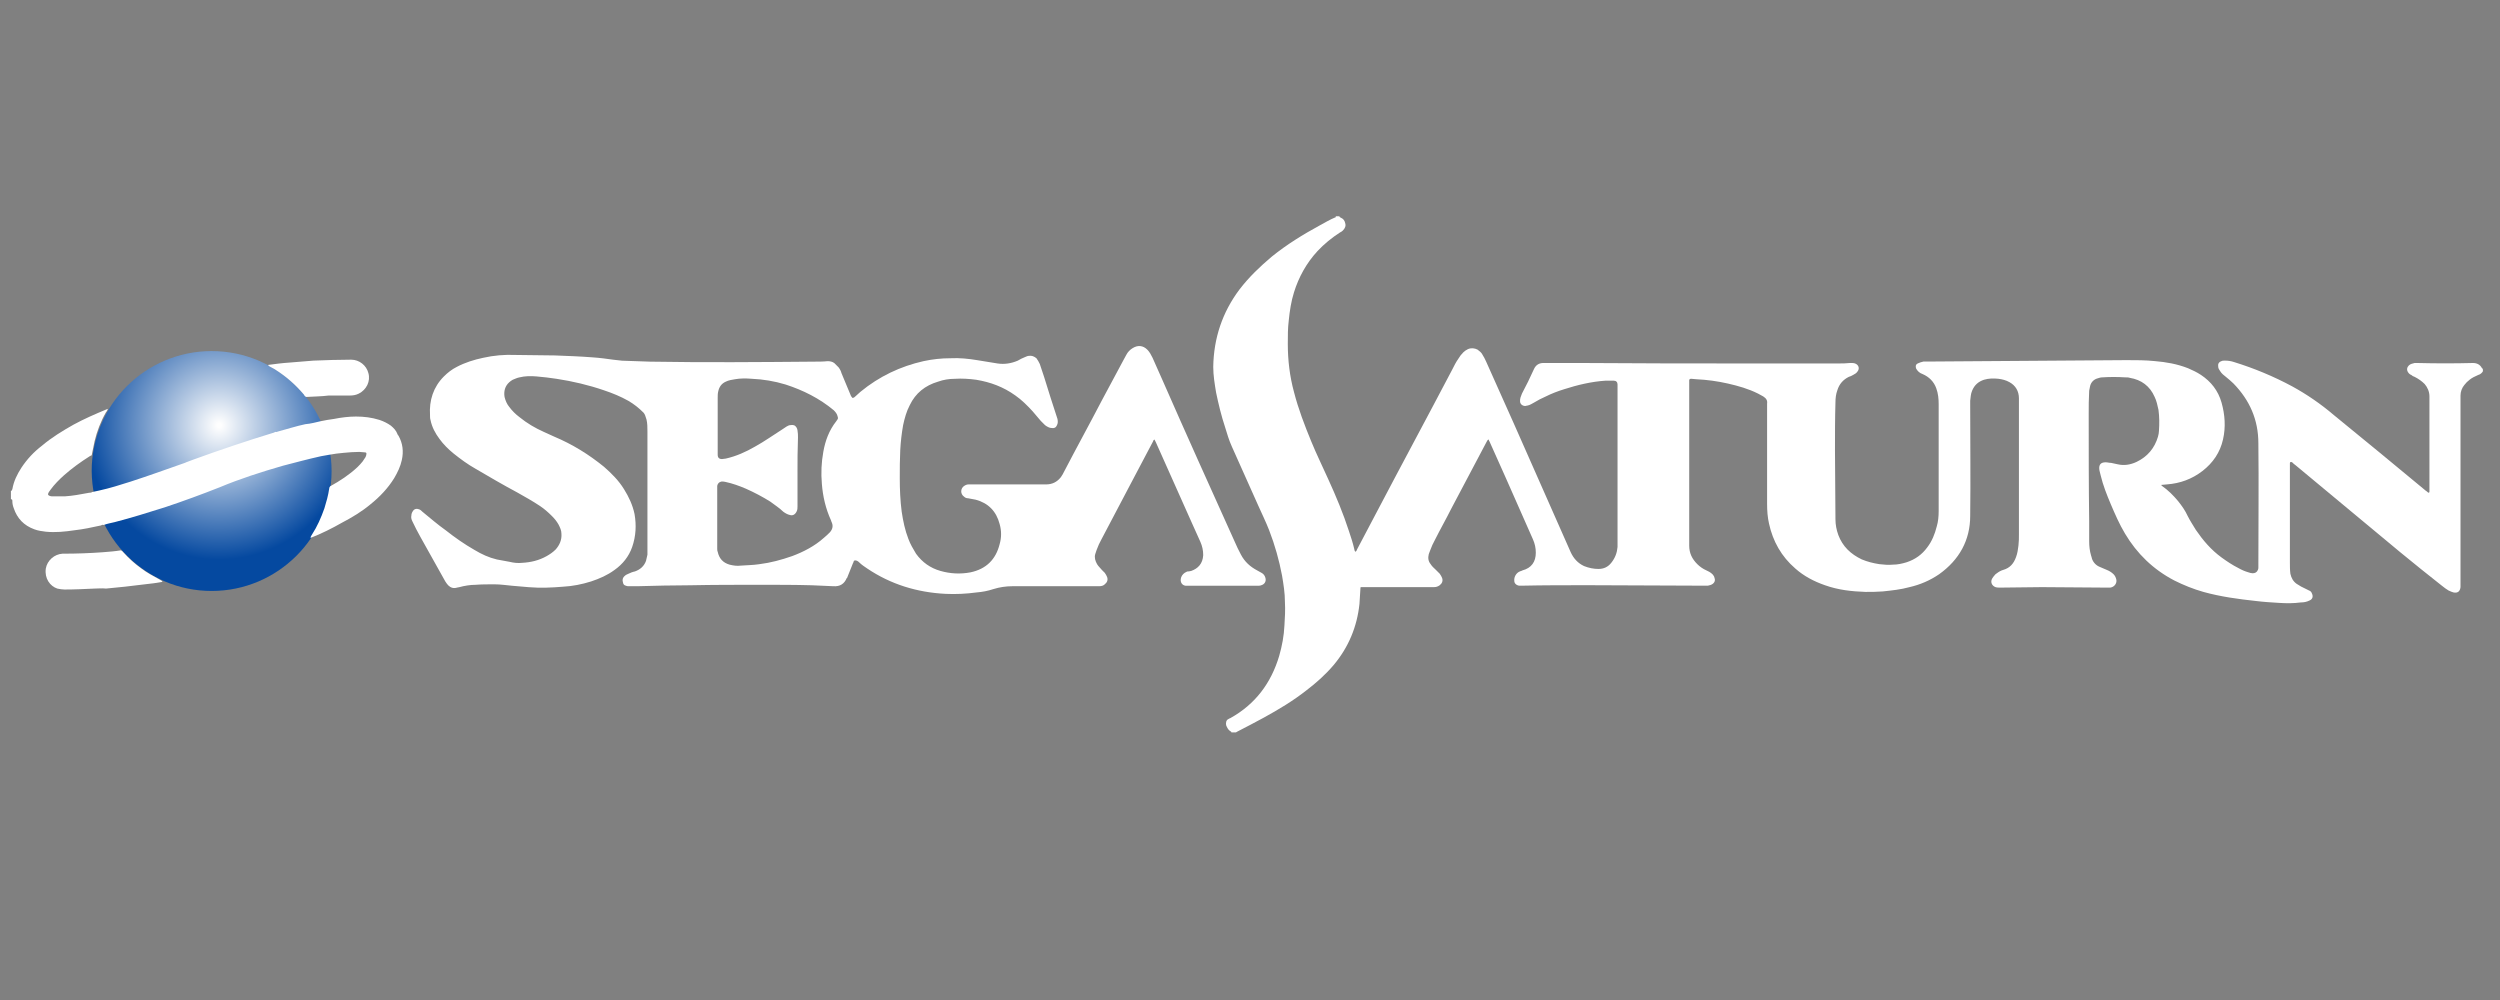 <?xml version="1.0" encoding="UTF-8" standalone="no"?>
<svg
   xmlns:dc="http://purl.org/dc/elements/1.1/"
   xmlns:cc="http://creativecommons.org/ns#"
   xmlns:rdf="http://www.w3.org/1999/02/22-rdf-syntax-ns#"
   xmlns:svg="http://www.w3.org/2000/svg"
   xmlns="http://www.w3.org/2000/svg"
   xmlns:sodipodi="http://sodipodi.sourceforge.net/DTD/sodipodi-0.dtd"
   xmlns:inkscape="http://www.inkscape.org/namespaces/inkscape"
   width="500"
   height="200"
   viewBox="0 0 500 200"
   version="1.1"
   id="svg95"
   sodipodi:docname="saturn.svg"
   inkscape:version="0.92.5 (2060ec1f9f, 2020-04-08)">
  <rect x="0" y="0" width="500" height="200" fill="#808080" stroke="none"/>
  <defs
     id="defs99">
    <clipPath
       clipPathUnits="userSpaceOnUse"
       id="clipPath909">
      <g
         style="fill:#aa8800;stroke:none"
         id="use911"
         inkscape:label="Clip">
        <g
           id="g1939"
           transform="matrix(2.079,0,0,2.079,186.003,-131.992)"
           style="fill:#aa8800;stroke:none">
          <path
             d="m -146.652,109.06 v 4.304 h -1.165 v -4.304 h -1.772 v -0.881 h 4.771 v 0.881 z"
             style="font-style:normal;font-variant:normal;font-weight:normal;font-stretch:normal;font-size:medium;line-height:1.25;font-family:Eurostile;-inkscape-font-specification:Eurostile;letter-spacing:0px;word-spacing:0px;fill:#aa8800;fill-opacity:1;stroke:none;stroke-width:0.357;stroke-miterlimit:4;stroke-dasharray:none;stroke-opacity:1"
             id="path1925"
             inkscape:connector-curvature="0" />
          <path
             d="m -141.674,108.133 q 1.673,0 2.154,0.471 0.481,0.467 0.481,2.097 0,1.782 -0.486,2.245 -0.481,0.463 -2.338,0.463 -1.673,0 -2.163,-0.456 -0.49,-0.46 -0.49,-2.017 0,-1.854 0.481,-2.329 0.481,-0.475 2.361,-0.475 z m -0.09,0.843 q -1.174,0 -1.371,0.255 -0.198,0.255 -0.198,1.763 0,1.117 0.229,1.345 0.234,0.228 1.367,0.228 1.084,0 1.3,-0.255 0.216,-0.258 0.216,-1.557 0,-1.303 -0.207,-1.538 -0.202,-0.239 -1.335,-0.239 z"
             style="font-style:normal;font-variant:normal;font-weight:normal;font-stretch:normal;font-size:medium;line-height:1.25;font-family:Eurostile;-inkscape-font-specification:Eurostile;letter-spacing:0px;word-spacing:0px;fill:#aa8800;fill-opacity:1;stroke:none;stroke-width:0.357;stroke-miterlimit:4;stroke-dasharray:none;stroke-opacity:1"
             id="path1927"
             inkscape:connector-curvature="0" />
          <path
             d="m -134.538,112.369 h -2.649 l -0.382,0.995 h -1.232 l 2.041,-5.185 h 1.749 l 2.073,5.185 h -1.21 z m -0.27,-0.726 -1.061,-2.701 -1.043,2.701 z"
             style="font-style:normal;font-variant:normal;font-weight:normal;font-stretch:normal;font-size:medium;line-height:1.25;font-family:Eurostile;-inkscape-font-specification:Eurostile;letter-spacing:0px;word-spacing:0px;fill:#aa8800;fill-opacity:1;stroke:none;stroke-width:0.357;stroke-miterlimit:4;stroke-dasharray:none;stroke-opacity:1"
             id="path1929"
             inkscape:connector-curvature="0" />
          <path
             d="m -132.407,113.364 v -5.185 h 2.473 0.306 q 1.246,0 1.677,0.368 0.436,0.365 0.436,1.413 0,1.041 -0.414,1.383 -0.414,0.342 -1.673,0.342 l -0.27,0.004 h -1.371 v 1.675 z m 1.165,-2.503 h 1.327 q 0.791,0 1.003,-0.152 0.216,-0.156 0.216,-0.729 0,-0.657 -0.18,-0.813 -0.175,-0.16 -0.922,-0.16 h -1.443 z"
             style="font-style:normal;font-variant:normal;font-weight:normal;font-stretch:normal;font-size:medium;line-height:1.25;font-family:Eurostile;-inkscape-font-specification:Eurostile;letter-spacing:0px;word-spacing:0px;fill:#aa8800;fill-opacity:1;stroke:none;stroke-width:0.357;stroke-miterlimit:4;stroke-dasharray:none;stroke-opacity:1"
             id="path1931"
             inkscape:connector-curvature="0" />
          <path
             d="m -125.612,108.179 v 4.304 h 2.878 v 0.881 h -4.042 v -5.185 z"
             style="font-style:normal;font-variant:normal;font-weight:normal;font-stretch:normal;font-size:medium;line-height:1.25;font-family:Eurostile;-inkscape-font-specification:Eurostile;letter-spacing:0px;word-spacing:0px;fill:#aa8800;fill-opacity:1;stroke:none;stroke-width:0.357;stroke-miterlimit:4;stroke-dasharray:none;stroke-opacity:1"
             id="path1933"
             inkscape:connector-curvature="0" />
          <path
             d="m -117.782,112.369 h -2.649 l -0.382,0.995 h -1.232 l 2.041,-5.185 h 1.749 l 2.073,5.185 h -1.21 z m -0.27,-0.726 -1.061,-2.701 -1.043,2.701 z"
             style="font-style:normal;font-variant:normal;font-weight:normal;font-stretch:normal;font-size:medium;line-height:1.25;font-family:Eurostile;-inkscape-font-specification:Eurostile;letter-spacing:0px;word-spacing:0px;fill:#aa8800;fill-opacity:1;stroke:none;stroke-width:0.357;stroke-miterlimit:4;stroke-dasharray:none;stroke-opacity:1"
             id="path1935"
             inkscape:connector-curvature="0" />
          <path
             d="m -109.663,108.179 v 5.185 h -1.974 l -1.754,-2.845 q -0.13,-0.213 -0.409,-0.745 l -0.198,-0.372 -0.193,-0.372 h -0.045 l 0.018,0.342 0.013,0.338 0.009,0.68 v 2.974 h -1.165 v -5.185 h 1.974 l 1.596,2.629 q 0.211,0.349 0.49,0.847 l 0.234,0.422 0.234,0.425 h 0.041 l -0.013,-0.334 -0.013,-0.334 -0.009,-0.669 v -2.986 z"
             style="font-style:normal;font-variant:normal;font-weight:normal;font-stretch:normal;font-size:medium;line-height:1.25;font-family:Eurostile;-inkscape-font-specification:Eurostile;letter-spacing:0px;word-spacing:0px;fill:#aa8800;fill-opacity:1;stroke:none;stroke-width:0.357;stroke-miterlimit:4;stroke-dasharray:none;stroke-opacity:1"
             id="path1937"
             inkscape:connector-curvature="0" />
        </g>
      </g>
    </clipPath>
    <linearGradient
       id="SVGID_2_"
       gradientUnits="userSpaceOnUse"
       x1="730.246"
       y1="285.811"
       x2="730.246"
       y2="33.964"
       gradientTransform="matrix(0.435,0,0,-0.435,9.105,160.456)">
      <stop
         offset="0"
         style="stop-color:#ECEFEB"
         id="stop155" />
      <stop
         offset="0.175"
         style="stop-color:#EAECE9"
         id="stop157" />
      <stop
         offset="0.28"
         style="stop-color:#E1E4E0"
         id="stop159" />
      <stop
         offset="0.366"
         style="stop-color:#D3D6D3"
         id="stop161" />
      <stop
         offset="0.443"
         style="stop-color:#C0C1BF"
         id="stop163" />
      <stop
         offset="0.513"
         style="stop-color:#A6A7A6"
         id="stop165" />
      <stop
         offset="0.577"
         style="stop-color:#878787"
         id="stop167" />
      <stop
         offset="0.6"
         style="stop-color:#7A7A7A"
         id="stop169" />
      <stop
         offset="1"
         style="stop-color:#343732"
         id="stop171" />
    </linearGradient>
    <linearGradient
       id="SVGID_1_"
       gradientUnits="userSpaceOnUse"
       x1="954.837"
       y1="279.914"
       x2="954.837"
       y2="15.536"
       gradientTransform="matrix(0.435,0,0,-0.435,9.105,160.456)">
      <stop
         offset="0"
         style="stop-color:#ECEFEB"
         id="stop132" />
      <stop
         offset="0.175"
         style="stop-color:#EAECE9"
         id="stop134" />
      <stop
         offset="0.28"
         style="stop-color:#E1E4E0"
         id="stop136" />
      <stop
         offset="0.366"
         style="stop-color:#D3D6D3"
         id="stop138" />
      <stop
         offset="0.443"
         style="stop-color:#C0C1BF"
         id="stop140" />
      <stop
         offset="0.513"
         style="stop-color:#A6A7A6"
         id="stop142" />
      <stop
         offset="0.577"
         style="stop-color:#878787"
         id="stop144" />
      <stop
         offset="0.6"
         style="stop-color:#7A7A7A"
         id="stop146" />
      <stop
         offset="1"
         style="stop-color:#343732"
         id="stop148" />
    </linearGradient>
    <radialGradient
       id="SVGID_1_-3"
       cx="-19.067"
       cy="480.05"
       r="1"
       gradientTransform="matrix(-7.219,25.868,25.868,7.219,-12511.769,-2887.206)"
       gradientUnits="userSpaceOnUse">
      <stop
         offset="1.562500e-02"
         style="stop-color:#FEFEFE"
         id="stop108" />
      <stop
         offset="1"
         style="stop-color:#0549A0"
         id="stop110" />
    </radialGradient>
  </defs>
  <sodipodi:namedview
     pagecolor="#ffffff"
     bordercolor="#666666"
     borderopacity="1"
     objecttolerance="10"
     gridtolerance="10"
     guidetolerance="10"
     inkscape:pageopacity="0"
     inkscape:pageshadow="2"
     inkscape:window-width="1366"
     inkscape:window-height="743"
     id="namedview97"
     showgrid="false"
     inkscape:pagecheckerboard="true"
     inkscape:zoom="1.3031825"
     inkscape:cx="203.89546"
     inkscape:cy="92.376387"
     inkscape:window-x="0"
     inkscape:window-y="0"
     inkscape:window-maximized="1"
     inkscape:current-layer="svg95" />
  <title
     id="title70">mainlogo</title>
  <path
     style="fill:url(#SVGID_1_-3);stroke-width:0.956"
     d="m 42.327,118.193 c 13.189,0 23.989,-10.704 23.989,-23.989 0,-13.189 -10.704,-23.989 -23.989,-23.989 -13.189,0 -23.989,10.704 -23.989,23.989 0.096,13.285 10.8,23.989 23.989,23.989 z"
     id="path113"
     inkscape:connector-curvature="0" />
  <path
     style="fill:#ffffff;stroke-width:0.956"
     d="m 496.593,74.229 c -0.191,0.382 -0.573,0.669 -0.956,0.765 -0.669,0.287 -1.242,0.573 -1.72,0.956 -0.382,0.287 -0.765,0.669 -1.051,1.051 -0.478,0.573 -0.765,1.338 -0.765,2.103 0,0.191 0,0.382 0,0.573 0,12.234 0,24.563 0,36.796 0,0.287 0,0.669 0,0.956 -0.096,0.86 -0.573,1.242 -1.434,1.051 -0.287,-0.096 -0.573,-0.191 -0.956,-0.382 -0.478,-0.287 -0.86,-0.573 -1.338,-0.956 -2.772,-2.198 -5.543,-4.396 -8.315,-6.69 -6.977,-5.83 -13.954,-11.565 -20.931,-17.395 -0.287,-0.191 -0.478,-0.382 -0.669,-0.573 -0.287,-0.191 -0.478,-0.096 -0.478,0.191 0,0.096 0,0.191 0,0.287 0,0.191 0,0.287 0,0.478 0,6.308 0,12.616 0,19.019 0,0.765 0,1.529 0.096,2.294 0.191,0.86 0.573,1.529 1.242,2.007 0.573,0.382 1.242,0.765 1.911,1.051 0.191,0.096 0.382,0.191 0.573,0.287 0.287,0.096 0.478,0.287 0.573,0.573 0.287,0.573 0.191,1.147 -0.478,1.434 -0.573,0.287 -1.147,0.382 -1.72,0.382 -1.434,0.191 -2.867,0.191 -4.301,0.096 -1.625,-0.096 -3.154,-0.191 -4.683,-0.382 -3.536,-0.382 -7.073,-0.86 -10.513,-1.816 -2.007,-0.573 -3.919,-1.338 -5.83,-2.294 -4.205,-2.198 -7.455,-5.352 -9.844,-9.366 -1.147,-1.911 -2.007,-3.919 -2.867,-5.926 -0.765,-1.816 -1.529,-3.727 -2.007,-5.734 -0.096,-0.478 -0.287,-0.956 -0.287,-1.434 0,-0.669 0.287,-1.051 0.956,-1.147 0.478,-0.096 0.956,0.096 1.434,0.096 0.478,0.096 0.956,0.191 1.338,0.287 1.242,0.287 2.485,0.096 3.727,-0.478 2.198,-1.051 3.632,-2.772 4.301,-5.065 0.096,-0.382 0.191,-0.765 0.191,-1.147 0.096,-1.434 0.096,-2.772 -0.096,-4.205 -0.191,-0.86 -0.382,-1.816 -0.765,-2.581 -0.956,-2.198 -2.676,-3.441 -4.97,-3.823 -0.287,-0.096 -0.573,-0.096 -0.956,-0.096 -1.529,-0.096 -3.058,-0.096 -4.492,0 -0.382,0 -0.669,0.096 -0.956,0.191 -0.765,0.191 -1.338,0.765 -1.529,1.529 -0.096,0.287 -0.096,0.669 -0.191,0.956 -0.096,1.625 -0.096,3.154 -0.096,4.779 0,7.073 0,14.241 0.096,21.313 0,1.338 0,2.676 0,4.014 0,0.956 0.096,1.911 0.382,2.867 0.096,0.191 0.096,0.382 0.191,0.669 0.287,0.765 0.86,1.338 1.625,1.625 0.478,0.191 0.86,0.382 1.338,0.573 0.478,0.191 0.956,0.478 1.338,0.86 0.287,0.287 0.478,0.669 0.573,1.147 0.096,0.765 -0.478,1.434 -1.242,1.529 -0.287,0 -0.478,0 -0.765,0 -4.301,0 -8.602,-0.096 -12.903,-0.096 -2.772,0 -5.543,0.096 -8.315,0.096 -0.287,0 -0.669,0 -0.956,-0.096 -0.765,-0.287 -1.051,-1.051 -0.669,-1.72 0.191,-0.287 0.382,-0.573 0.669,-0.86 0.382,-0.287 0.765,-0.573 1.242,-0.765 0.096,0 0.191,-0.096 0.287,-0.096 1.338,-0.382 2.103,-1.242 2.581,-2.581 0.287,-0.765 0.382,-1.529 0.478,-2.294 0.096,-0.765 0.096,-1.529 0.096,-2.294 0,-9.08 0,-18.064 0,-27.143 0,-1.434 -0.669,-2.581 -1.911,-3.25 -0.669,-0.382 -1.434,-0.573 -2.198,-0.669 -0.956,-0.096 -1.911,-0.096 -2.867,0.191 -1.147,0.382 -1.911,1.051 -2.389,2.198 -0.287,0.669 -0.287,1.338 -0.382,2.007 0,0.287 0,0.669 0,0.956 0,7.359 0.096,14.718 0,22.078 0,4.874 -2.198,8.793 -6.212,11.66 -1.816,1.242 -3.823,2.103 -5.926,2.581 -1.72,0.478 -3.536,0.669 -5.352,0.86 -1.147,0.096 -2.294,0.096 -3.441,0.096 -2.772,-0.096 -5.448,-0.382 -8.124,-1.338 -2.198,-0.765 -4.205,-1.816 -5.926,-3.345 -2.772,-2.389 -4.492,-5.448 -5.257,-8.984 -0.287,-1.242 -0.382,-2.581 -0.382,-3.919 0,-6.69 0,-13.38 0,-20.071 0.096,-0.669 -0.191,-1.051 -0.765,-1.434 -0.382,-0.191 -0.669,-0.382 -1.051,-0.573 -1.911,-0.956 -3.919,-1.529 -6.021,-2.007 -2.103,-0.478 -4.205,-0.765 -6.308,-0.86 -0.382,0 -0.669,-0.096 -1.051,-0.096 -0.191,0 -0.382,0.096 -0.382,0.287 0,0.287 0,0.478 0,0.765 0,6.595 0,13.189 0,19.688 0,4.205 0,8.411 0,12.616 0,1.529 0.573,2.676 1.625,3.727 0.478,0.478 1.147,0.956 1.816,1.242 0.191,0.096 0.382,0.191 0.573,0.287 0.478,0.287 0.956,0.669 1.051,1.242 0.191,0.478 0,0.956 -0.478,1.242 -0.287,0.191 -0.573,0.191 -0.86,0.287 -0.287,0 -0.478,0 -0.765,0 -7.742,0 -15.483,-0.096 -23.225,-0.096 -4.396,0 -8.793,0 -13.189,0.096 -0.191,0 -0.382,0 -0.573,0 -0.573,-0.096 -0.956,-0.478 -0.956,-0.956 -0.096,-0.765 0.382,-1.625 1.147,-1.911 0.191,-0.096 0.382,-0.096 0.478,-0.191 1.816,-0.478 2.676,-1.72 2.676,-3.536 0,-0.956 -0.191,-1.816 -0.573,-2.676 -1.816,-4.11 -3.632,-8.219 -5.448,-12.329 -1.051,-2.389 -2.198,-4.874 -3.25,-7.264 -0.096,-0.096 -0.096,-0.287 -0.191,-0.382 -0.191,0.096 -0.287,0.287 -0.382,0.478 -2.389,4.492 -4.683,8.888 -7.073,13.38 -1.051,2.103 -2.198,4.11 -3.25,6.212 -0.382,0.669 -0.669,1.338 -0.956,2.103 -0.096,0.287 -0.191,0.478 -0.287,0.765 -0.191,0.765 -0.096,1.434 0.382,2.007 0.287,0.478 0.669,0.765 1.051,1.147 0.287,0.287 0.478,0.478 0.765,0.765 0.191,0.287 0.382,0.573 0.478,0.86 0.191,0.573 0,1.051 -0.478,1.434 -0.382,0.287 -0.765,0.382 -1.147,0.382 -0.287,0 -0.478,0 -0.765,0 -4.396,0 -8.793,0 -13.094,0 -0.191,0 -0.382,0 -0.573,0 -0.287,0 -0.287,0 -0.287,0.287 -0.096,1.051 -0.096,2.007 -0.191,3.058 -0.478,4.588 -2.198,8.697 -5.161,12.234 -1.625,1.911 -3.441,3.536 -5.448,5.065 -2.676,2.103 -5.543,3.823 -8.506,5.448 -1.72,0.956 -3.441,1.816 -5.257,2.772 -0.096,0.096 -0.287,0.096 -0.287,0.191 -0.287,0 -0.669,0 -0.956,0 0,-0.191 -0.191,-0.191 -0.287,-0.287 -0.382,-0.287 -0.573,-0.669 -0.765,-1.147 -0.096,-0.478 0,-1.051 0.478,-1.242 0.096,-0.096 0.191,-0.096 0.382,-0.191 4.97,-2.772 8.124,-6.977 9.749,-12.425 0.573,-2.007 0.956,-4.014 1.051,-6.117 0.096,-1.529 0.191,-3.058 0.096,-4.683 0,-1.816 -0.287,-3.536 -0.573,-5.257 -0.573,-3.058 -1.434,-6.117 -2.581,-9.08 -0.669,-1.72 -1.434,-3.25 -2.198,-4.97 -1.72,-3.919 -3.536,-7.837 -5.257,-11.756 -0.573,-1.242 -0.956,-2.581 -1.338,-3.823 -0.765,-2.294 -1.338,-4.683 -1.816,-6.977 -0.287,-1.72 -0.573,-3.441 -0.573,-5.161 0.096,-5.734 1.816,-10.896 5.257,-15.483 1.911,-2.485 4.11,-4.588 6.499,-6.595 2.963,-2.389 6.212,-4.396 9.557,-6.212 1.051,-0.573 2.007,-1.147 3.154,-1.625 0.096,0 0.096,-0.096 0,-0.191 0.287,0 0.573,0 0.765,0 0,0.191 0.191,0.191 0.287,0.287 0.478,0.191 0.765,0.573 0.86,1.051 0.191,0.573 0,1.051 -0.478,1.529 -0.191,0.191 -0.382,0.287 -0.573,0.382 -1.625,1.051 -3.154,2.294 -4.492,3.727 -2.198,2.389 -3.727,5.161 -4.683,8.219 -0.573,1.816 -0.86,3.727 -1.051,5.639 -0.191,1.529 -0.191,3.058 -0.191,4.683 0,3.25 0.382,6.499 1.242,9.653 0.86,3.345 2.103,6.595 3.441,9.844 1.051,2.581 2.294,5.065 3.441,7.646 1.529,3.345 2.963,6.786 4.11,10.322 0.382,1.147 0.765,2.294 1.051,3.536 0,0.191 0.096,0.382 0.191,0.573 0.287,-0.096 0.287,-0.287 0.382,-0.478 1.242,-2.389 2.485,-4.683 3.727,-7.073 5.065,-9.653 10.226,-19.211 15.292,-28.864 0.382,-0.765 0.765,-1.529 1.242,-2.198 0.287,-0.478 0.573,-0.86 0.956,-1.242 0.287,-0.287 0.573,-0.478 0.956,-0.669 0.669,-0.287 1.338,-0.191 1.911,0.096 0.382,0.287 0.765,0.573 0.956,0.956 0.287,0.478 0.573,0.956 0.765,1.434 1.911,4.205 3.727,8.411 5.639,12.616 3.727,8.506 7.55,17.012 11.278,25.518 0.573,1.242 1.434,2.198 2.676,2.772 0.956,0.382 1.911,0.573 2.867,0.573 1.051,0 1.911,-0.382 2.581,-1.242 0.765,-0.956 1.147,-2.007 1.242,-3.154 0,-0.478 0,-0.956 0,-1.434 0,-10.131 0,-20.262 0,-30.488 0,-0.191 0,-0.382 0,-0.573 0,-0.478 -0.287,-0.765 -0.765,-0.765 -0.573,0 -1.051,0 -1.625,0 -2.867,0.191 -5.639,0.86 -8.315,1.72 -1.242,0.382 -2.485,0.86 -3.632,1.434 -0.86,0.382 -1.625,0.765 -2.389,1.242 -0.382,0.191 -0.765,0.478 -1.242,0.573 -0.191,0 -0.382,0.096 -0.478,0.096 -0.573,0 -1.051,-0.382 -1.051,-0.956 0,-0.287 0,-0.478 0.096,-0.765 0.096,-0.287 0.191,-0.478 0.287,-0.765 0.86,-1.625 1.625,-3.154 2.389,-4.874 0.382,-0.86 1.051,-1.242 1.911,-1.242 2.294,0 4.588,0 6.977,0 11.851,0.096 23.607,0.096 35.458,0.096 5.448,0 10.991,0 16.439,0 0.86,0 1.625,0 2.485,-0.096 0.382,0 0.669,0 0.956,0.096 0.765,0.287 0.956,1.051 0.478,1.625 -0.191,0.287 -0.478,0.478 -0.86,0.669 -0.287,0.191 -0.573,0.287 -0.86,0.382 -1.147,0.573 -1.911,1.434 -2.294,2.676 -0.287,0.765 -0.382,1.625 -0.382,2.389 -0.096,3.25 -0.096,6.404 -0.096,9.653 0,4.588 0.096,9.175 0.096,13.763 0,1.051 0.191,2.103 0.573,3.154 0.86,2.294 2.485,3.823 4.683,4.874 1.147,0.478 2.294,0.765 3.536,0.956 0.86,0.096 1.816,0.191 2.676,0.096 0.956,0 1.816,-0.191 2.772,-0.478 1.72,-0.573 3.058,-1.529 4.11,-2.963 0.956,-1.242 1.529,-2.676 1.911,-4.205 0.287,-0.956 0.382,-2.007 0.382,-3.058 0,-6.786 0,-13.572 0,-20.357 0,-0.382 0,-0.669 0,-1.051 0,-1.051 -0.096,-2.103 -0.478,-3.154 -0.478,-1.338 -1.434,-2.294 -2.772,-2.867 -0.573,-0.191 -0.956,-0.573 -1.242,-1.051 -0.191,-0.478 -0.096,-0.86 0.287,-1.051 0.382,-0.191 0.765,-0.287 1.147,-0.382 0.191,0 0.382,0 0.573,0 13.38,-0.096 26.665,-0.191 40.046,-0.287 1.911,0 3.823,0 5.639,0.191 2.294,0.191 4.492,0.573 6.69,1.434 0.86,0.382 1.72,0.765 2.581,1.338 2.007,1.338 3.441,3.154 4.11,5.543 0.669,2.389 0.86,4.874 0.287,7.359 -0.573,2.581 -2.007,4.683 -4.11,6.308 -2.103,1.625 -4.492,2.485 -7.073,2.676 -0.382,0 -0.669,0.096 -1.051,0.096 0,0 0,0 -0.096,0 0,0.096 0,0.096 0.096,0.191 1.242,0.86 2.294,1.911 3.25,3.058 0.765,0.956 1.434,1.911 1.911,2.963 0.478,0.956 1.051,1.816 1.625,2.772 1.434,2.103 3.058,4.014 5.161,5.543 1.051,0.765 2.198,1.529 3.345,2.103 0.669,0.382 1.338,0.669 2.007,0.86 0.287,0.096 0.573,0.191 0.86,0.191 0.478,0 0.86,-0.191 1.051,-0.669 0.096,-0.191 0.096,-0.382 0.096,-0.478 0,-0.191 0,-0.478 0,-0.669 0,-8.028 0.096,-16.152 0,-24.18 0,-4.683 -1.72,-8.602 -4.97,-11.947 -0.478,-0.478 -0.956,-0.86 -1.529,-1.338 -0.382,-0.287 -0.86,-0.669 -1.147,-1.147 -0.191,-0.287 -0.382,-0.573 -0.382,-0.86 -0.096,-0.573 0.096,-0.956 0.669,-1.147 0.191,-0.096 0.382,-0.096 0.669,-0.096 0.669,0 1.242,0.096 1.816,0.287 4.014,1.242 7.933,2.867 11.66,4.874 2.963,1.625 5.734,3.536 8.315,5.734 6.117,4.97 12.234,10.035 18.35,15.101 0.191,0.096 0.382,0.287 0.478,0.382 0.191,0.096 0.287,0 0.287,-0.191 0,-0.096 0,-0.287 0,-0.382 0,-6.212 0,-12.425 0,-18.637 0,-0.956 -0.382,-1.816 -0.956,-2.485 -0.573,-0.573 -1.242,-1.051 -2.007,-1.434 -0.287,-0.096 -0.478,-0.191 -0.669,-0.382 -0.287,-0.096 -0.478,-0.287 -0.669,-0.573 -0.287,-0.478 -0.191,-0.956 0.191,-1.338 0.287,-0.287 0.765,-0.382 1.147,-0.478 0.191,0 0.382,0 0.573,0 3.727,0.096 7.455,0.096 11.087,0 0.765,0 1.434,0.287 1.816,1.051 0.191,0 0.191,0.287 0.191,0.573 z"
     id="path115"
     inkscape:connector-curvature="0" />
  <path
     style="fill:#ffffff;stroke-width:0.956"
     d="m 64.022,84.264 c 0.956,-0.191 1.911,-0.382 2.772,-0.478 1.434,-0.287 2.963,-0.478 4.396,-0.478 1.625,0 3.154,0.191 4.683,0.669 0.86,0.287 1.625,0.669 2.294,1.147 0.573,0.478 1.051,0.956 1.338,1.72 0,0.096 0.096,0.191 0.191,0.287 0.86,1.529 1.051,3.154 0.669,4.874 -0.287,1.338 -0.86,2.485 -1.529,3.632 -1.242,2.007 -2.867,3.727 -4.779,5.257 -1.72,1.434 -3.632,2.581 -5.639,3.632 -2.007,1.147 -4.11,2.198 -6.308,3.058 0,-0.287 0.191,-0.478 0.287,-0.669 1.051,-1.625 1.816,-3.345 2.485,-5.257 0.382,-1.242 0.765,-2.581 0.956,-3.919 0,-0.191 0.096,-0.382 0.191,-0.478 1.911,-1.051 3.823,-2.294 5.448,-3.823 0.382,-0.382 0.765,-0.765 1.051,-1.147 0.191,-0.287 0.382,-0.573 0.573,-0.86 0.096,-0.191 0.191,-0.478 0.191,-0.669 0,-0.191 -0.096,-0.287 -0.287,-0.287 -0.382,0 -0.765,-0.096 -1.147,-0.096 -1.051,0 -2.103,0.096 -3.154,0.191 -0.956,0.096 -1.911,0.191 -2.867,0.382 -0.573,0.096 -1.051,0.191 -1.625,0.287 -2.581,0.573 -5.065,1.242 -7.646,1.911 -4.301,1.242 -8.506,2.581 -12.616,4.301 -3.632,1.434 -7.264,2.772 -10.991,4.014 -3.345,1.051 -6.69,2.103 -10.035,2.963 -0.765,0.191 -1.434,0.287 -2.198,0.573 -0.191,-0.096 -0.382,0 -0.573,0.096 -1.72,0.382 -3.536,0.765 -5.257,0.956 -1.911,0.287 -3.823,0.478 -5.734,0.287 -0.765,-0.096 -1.529,-0.191 -2.294,-0.478 -2.103,-0.765 -3.441,-2.198 -4.11,-4.205 -0.191,-0.478 -0.287,-0.956 -0.287,-1.434 0,-0.191 0,-0.382 -0.287,-0.382 0,-0.573 0,-1.051 0,-1.625 0.191,-0.096 0.191,-0.191 0.287,-0.382 0.287,-1.625 0.956,-2.963 1.816,-4.301 1.147,-1.72 2.485,-3.154 4.11,-4.396 1.911,-1.625 4.11,-2.963 6.308,-4.205 2.103,-1.147 4.301,-2.103 6.595,-3.058 0.096,0 0.191,-0.096 0.287,-0.096 -0.096,0.191 -0.191,0.478 -0.382,0.669 -1.051,1.816 -1.816,3.823 -2.294,5.83 -0.191,0.86 -0.382,1.816 -0.573,2.772 -0.096,0.096 -0.287,0.096 -0.382,0.191 -1.816,1.147 -3.536,2.389 -5.161,3.823 -0.956,0.86 -1.911,1.816 -2.676,2.867 -0.191,0.287 -0.382,0.478 -0.478,0.765 -0.096,0.191 0,0.382 0.287,0.478 0.191,0.096 0.382,0.096 0.573,0.096 0.86,0 1.72,0 2.485,0 1.529,-0.096 3.058,-0.382 4.588,-0.669 0.287,-0.096 0.669,0 0.86,-0.191 0.478,-0.096 0.86,-0.191 1.338,-0.287 2.198,-0.478 4.301,-1.147 6.403,-1.816 3.536,-1.147 6.977,-2.389 10.513,-3.632 0.191,-0.096 0.382,-0.096 0.478,-0.191 0.478,-0.191 1.051,-0.382 1.529,-0.573 5.257,-1.911 10.609,-3.727 15.961,-5.352 0.096,0 0.287,-0.096 0.382,-0.191 0.191,0.096 0.382,0 0.669,-0.096 1.816,-0.478 3.536,-1.051 5.352,-1.434 1.147,-0.096 2.103,-0.382 2.963,-0.573 z"
     id="path117"
     inkscape:connector-curvature="0" />
  <path
     style="fill:#ffffff;stroke-width:0.956"
     d="m 170.493,79.581 c 0.287,0 0.478,-0.191 0.669,-0.382 0.287,-0.287 0.669,-0.573 0.956,-0.86 3.727,-3.058 7.933,-5.065 12.616,-6.117 1.816,-0.382 3.536,-0.573 5.352,-0.573 1.816,-0.096 3.632,0.096 5.352,0.382 1.338,0.191 2.772,0.478 4.11,0.669 0.669,0.096 1.338,0.096 2.007,0 0.669,-0.096 1.338,-0.287 2.007,-0.573 0.478,-0.287 0.86,-0.478 1.338,-0.669 0.287,-0.096 0.573,-0.287 0.86,-0.287 0.573,-0.096 1.051,0.096 1.529,0.478 0.287,0.382 0.478,0.765 0.669,1.147 0.287,0.86 0.573,1.72 0.86,2.581 0.86,2.772 1.72,5.543 2.676,8.411 0.096,0.478 0.096,0.86 -0.096,1.242 -0.191,0.478 -0.573,0.669 -1.051,0.573 -0.478,0 -0.956,-0.287 -1.338,-0.573 -0.287,-0.287 -0.573,-0.573 -0.86,-0.86 -0.573,-0.669 -1.051,-1.242 -1.625,-1.911 -1.051,-1.147 -2.198,-2.294 -3.441,-3.154 -2.389,-1.72 -4.97,-2.676 -7.837,-3.154 -1.434,-0.191 -2.867,-0.287 -4.301,-0.191 -1.147,0 -2.294,0.191 -3.345,0.573 -2.581,0.765 -4.492,2.294 -5.639,4.683 -0.669,1.242 -1.051,2.676 -1.338,4.014 -0.287,1.625 -0.478,3.25 -0.573,4.97 -0.096,1.911 -0.096,3.727 -0.096,5.639 0,2.198 0.096,4.492 0.382,6.69 0.287,1.911 0.669,3.727 1.338,5.448 0.382,1.051 0.956,2.007 1.529,2.963 1.242,1.72 2.867,2.867 4.874,3.441 2.007,0.573 4.014,0.669 6.021,0.287 3.154,-0.669 5.065,-2.581 5.83,-5.639 0.382,-1.338 0.382,-2.676 0,-4.014 -0.669,-2.581 -2.294,-4.205 -4.779,-4.874 -0.478,-0.096 -0.956,-0.191 -1.529,-0.287 -0.287,0 -0.573,-0.096 -0.765,-0.287 -0.86,-0.573 -0.765,-1.72 0,-2.198 0.287,-0.191 0.573,-0.287 0.86,-0.287 0.287,0 0.478,0 0.765,0 4.874,0 9.844,0 14.718,0 1.242,0 2.198,-0.478 2.963,-1.434 0.287,-0.382 0.478,-0.765 0.669,-1.147 2.485,-4.779 5.065,-9.462 7.55,-14.241 1.434,-2.676 2.867,-5.352 4.301,-8.028 0.191,-0.382 0.382,-0.669 0.573,-1.051 0.287,-0.573 0.765,-1.051 1.242,-1.338 1.051,-0.669 2.103,-0.573 2.963,0.287 0.478,0.478 0.765,1.051 1.051,1.625 0.669,1.434 1.242,2.867 1.911,4.301 4.779,10.896 9.653,21.695 14.527,32.495 0.382,0.86 0.765,1.72 1.242,2.581 0.765,1.434 1.816,2.389 3.25,3.154 0.287,0.191 0.573,0.287 0.86,0.478 0.382,0.191 0.669,0.573 0.765,0.956 0.191,0.573 0,1.147 -0.573,1.434 -0.191,0.096 -0.478,0.191 -0.765,0.191 -0.191,0 -0.382,0 -0.573,0 -4.588,0 -9.08,0 -13.667,0 0,0 -0.096,0 -0.096,0 -0.86,0.096 -1.529,-0.669 -1.147,-1.72 0.191,-0.478 0.573,-0.86 1.051,-1.051 0.096,-0.096 0.287,-0.096 0.478,-0.096 0.191,0 0.287,-0.096 0.478,-0.096 1.338,-0.478 2.294,-1.434 2.389,-3.154 0,-0.956 -0.191,-1.816 -0.573,-2.676 -0.573,-1.242 -1.147,-2.581 -1.72,-3.823 -2.389,-5.352 -4.779,-10.704 -7.168,-16.057 -0.096,-0.191 -0.191,-0.382 -0.287,-0.573 -0.191,0.096 -0.287,0.287 -0.287,0.382 -1.529,2.867 -3.058,5.83 -4.588,8.697 -1.911,3.632 -3.823,7.264 -5.734,10.896 -0.382,0.669 -0.669,1.338 -0.956,2.103 -0.096,0.287 -0.191,0.573 -0.287,0.86 -0.191,0.669 0,1.338 0.382,2.007 0.287,0.478 0.669,0.765 0.956,1.147 0.191,0.191 0.382,0.382 0.573,0.573 0.191,0.287 0.382,0.573 0.478,0.86 0.191,0.573 0,1.051 -0.478,1.434 -0.287,0.287 -0.669,0.382 -1.147,0.382 -0.287,0 -0.478,0 -0.765,0 -5.543,0 -10.991,0 -16.534,0 -1.338,0 -2.581,0.191 -3.823,0.573 -1.147,0.382 -2.198,0.573 -3.345,0.669 -2.103,0.287 -4.205,0.382 -6.212,0.287 -5.734,-0.287 -10.991,-1.911 -15.674,-5.065 -0.573,-0.382 -1.147,-0.765 -1.625,-1.242 -0.191,-0.191 -0.478,-0.382 -0.765,-0.382 -0.096,0 -0.191,0 -0.287,0.096 -0.096,0.191 -0.096,0.382 -0.191,0.478 -0.382,0.956 -0.765,1.911 -1.147,2.867 0,0 0,0.096 -0.096,0.096 -0.478,1.147 -1.338,1.72 -2.676,1.625 -1.434,-0.096 -2.867,-0.096 -4.301,-0.191 -3.441,-0.096 -6.786,-0.096 -10.226,-0.096 -4.683,0 -9.366,0 -14.049,0.096 -3.536,0 -7.073,0.096 -10.609,0.191 -0.573,0 -1.147,0 -1.625,0 -0.096,0 -0.191,0 -0.287,0 -0.478,-0.096 -0.86,-0.191 -0.956,-0.669 -0.191,-0.573 -0.096,-1.051 0.382,-1.434 0.191,-0.191 0.478,-0.287 0.669,-0.382 0.382,-0.191 0.86,-0.382 1.338,-0.478 1.051,-0.382 1.816,-1.051 2.198,-2.103 0.096,-0.382 0.191,-0.86 0.287,-1.242 0,-0.382 0,-0.86 0,-1.242 0,-7.837 0,-15.579 0,-23.416 0,-0.765 0,-1.625 -0.191,-2.389 -0.096,-0.287 -0.191,-0.573 -0.287,-0.86 -0.096,-0.191 -0.191,-0.382 -0.287,-0.478 -0.956,-0.956 -1.911,-1.72 -3.058,-2.389 -1.529,-0.86 -3.154,-1.529 -4.874,-2.103 -3.058,-1.051 -6.308,-1.816 -9.462,-2.294 -1.338,-0.191 -2.676,-0.382 -4.014,-0.478 -1.147,-0.096 -2.294,-0.096 -3.441,0.191 -0.478,0.096 -0.86,0.287 -1.338,0.478 -0.287,0.191 -0.478,0.287 -0.669,0.478 -0.86,0.765 -1.147,1.816 -0.956,2.963 0.191,0.765 0.478,1.434 0.956,2.007 0.573,0.765 1.242,1.434 2.007,2.007 1.529,1.242 3.154,2.198 4.874,2.963 0.669,0.287 1.434,0.669 2.103,0.956 3.632,1.529 6.881,3.536 9.94,6.021 1.529,1.338 2.963,2.772 4.014,4.492 0.956,1.529 1.72,3.154 2.103,4.97 0.382,2.198 0.287,4.396 -0.478,6.595 -0.669,1.911 -1.911,3.441 -3.536,4.588 -1.434,1.051 -2.963,1.72 -4.683,2.294 -1.816,0.573 -3.727,0.956 -5.639,1.051 -2.294,0.191 -4.492,0.287 -6.786,0.096 -1.147,-0.096 -2.198,-0.191 -3.345,-0.287 -1.147,-0.096 -2.294,-0.287 -3.536,-0.287 -1.242,0 -2.581,0 -3.823,0.096 -1.051,0 -2.198,0.191 -3.25,0.478 -0.191,0 -0.382,0.096 -0.478,0.096 -0.669,0.191 -1.242,0 -1.72,-0.478 -0.191,-0.191 -0.382,-0.478 -0.573,-0.765 -1.625,-2.963 -3.345,-5.926 -4.97,-8.888 -0.573,-1.051 -1.147,-2.103 -1.625,-3.154 -0.191,-0.382 -0.287,-0.765 -0.191,-1.147 0,-0.287 0.096,-0.573 0.287,-0.86 0.287,-0.478 0.765,-0.573 1.242,-0.382 0.287,0.096 0.478,0.287 0.669,0.478 1.529,1.242 3.058,2.58 4.683,3.727 1.816,1.434 3.727,2.772 5.734,3.919 1.434,0.86 2.867,1.529 4.492,1.911 0.86,0.191 1.72,0.287 2.581,0.478 0.765,0.191 1.625,0.287 2.485,0.191 1.72,-0.096 3.345,-0.478 4.874,-1.338 0.669,-0.382 1.242,-0.765 1.816,-1.338 0.765,-0.86 1.242,-1.911 1.147,-3.154 0,-0.669 -0.287,-1.242 -0.573,-1.816 -0.382,-0.669 -0.765,-1.147 -1.338,-1.72 -0.765,-0.765 -1.529,-1.434 -2.389,-2.007 -1.434,-0.956 -2.963,-1.816 -4.492,-2.676 -2.867,-1.529 -5.639,-3.154 -8.411,-4.779 -1.529,-0.86 -2.963,-1.911 -4.396,-3.058 -1.051,-0.86 -2.007,-1.816 -2.772,-2.867 -0.86,-1.147 -1.529,-2.389 -1.816,-3.823 -0.096,-0.287 -0.096,-0.669 -0.096,-0.956 -0.191,-2.963 0.669,-5.639 2.772,-7.742 0.765,-0.765 1.625,-1.434 2.581,-1.911 1.625,-0.86 3.441,-1.434 5.257,-1.816 2.103,-0.478 4.301,-0.669 6.499,-0.573 2.581,0 5.161,0.096 7.837,0.096 2.581,0.096 5.065,0.191 7.55,0.382 1.434,0.096 2.867,0.287 4.205,0.478 0.573,0.096 1.147,0.096 1.72,0.191 1.816,0.096 3.727,0.096 5.543,0.191 10.991,0.191 21.887,0.096 32.878,0 0.86,0 1.816,0 2.676,-0.096 0.478,0 0.956,0.096 1.338,0.382 0.287,0.287 0.573,0.573 0.86,0.86 0.287,0.382 0.478,0.765 0.573,1.147 0.669,1.529 1.242,3.058 1.911,4.588 0.191,0.287 0.191,0.287 0.287,0.382 z M 159.501,94.395 c 0,0 0,0 0,0 0,2.294 0,4.588 0,6.881 0,0.382 0,0.669 -0.191,1.051 -0.287,0.573 -0.765,0.86 -1.338,0.669 -0.478,-0.096 -0.956,-0.382 -1.338,-0.669 -0.765,-0.765 -1.72,-1.338 -2.581,-2.007 -1.529,-0.956 -3.154,-1.816 -4.874,-2.581 -1.338,-0.573 -2.676,-1.051 -4.014,-1.338 -0.287,-0.096 -0.573,-0.096 -0.86,-0.096 -0.478,0.096 -0.765,0.382 -0.86,0.86 0,0.191 0,0.287 0,0.478 0,4.014 0,8.028 0,12.042 0,0.191 0,0.478 0.096,0.669 0.287,1.338 1.051,2.198 2.389,2.581 0.765,0.191 1.529,0.287 2.198,0.191 1.242,-0.096 2.485,-0.096 3.727,-0.287 2.294,-0.287 4.396,-0.86 6.595,-1.625 2.294,-0.86 4.492,-2.007 6.308,-3.632 0.478,-0.382 0.86,-0.765 1.242,-1.147 0.573,-0.669 0.669,-1.338 0.287,-2.103 0,-0.096 -0.096,-0.191 -0.096,-0.287 -1.051,-2.294 -1.625,-4.779 -1.816,-7.264 -0.191,-2.198 -0.096,-4.301 0.287,-6.404 0.382,-2.198 1.147,-4.301 2.581,-6.117 0.096,-0.096 0.096,-0.191 0.191,-0.287 0.191,-0.191 0.191,-0.382 0.096,-0.669 -0.096,-0.478 -0.382,-0.86 -0.765,-1.242 -2.867,-2.389 -6.117,-4.014 -9.653,-5.161 -2.198,-0.669 -4.492,-1.051 -6.786,-1.147 -1.147,-0.096 -2.294,-0.096 -3.345,0.096 -0.573,0.096 -1.242,0.191 -1.816,0.478 -0.86,0.382 -1.338,1.051 -1.529,2.007 -0.096,0.382 -0.096,0.86 -0.096,1.242 0,3.727 0,7.55 0,11.278 0,0 0,0.096 0,0.096 0,0.573 0.287,0.86 0.86,0.86 0.287,0 0.478,-0.096 0.765,-0.096 2.103,-0.478 4.014,-1.338 5.83,-2.389 1.911,-1.051 3.632,-2.294 5.448,-3.441 0.287,-0.191 0.573,-0.382 0.86,-0.573 0.191,-0.096 0.478,-0.287 0.765,-0.287 0.573,-0.096 0.956,0 1.242,0.478 0.096,0.191 0.191,0.382 0.191,0.573 0.096,0.478 0.096,0.956 0.096,1.434 -0.096,2.485 -0.096,4.683 -0.096,6.881 z"
     id="path119"
     inkscape:connector-curvature="0" />
  <path
     style="fill:#ffffff;stroke-width:0.956"
     d="m 24.168,110.069 c 0.287,0.096 0.382,0.287 0.573,0.478 1.051,1.147 2.198,2.198 3.536,3.154 1.147,0.86 2.389,1.529 3.632,2.198 0.191,0.096 0.287,0.191 0.478,0.287 0.096,0.096 0.096,0.191 0.096,0.191 -1.147,0.191 -2.294,0.382 -3.441,0.478 -1.338,0.191 -2.676,0.287 -4.014,0.478 -1.242,0.096 -2.581,0.287 -3.823,0.382 -0.86,-0.096 -1.529,0 -2.294,0 -2.007,0.096 -4.014,0.191 -6.021,0.191 -0.478,0 -0.956,-0.096 -1.434,-0.191 -1.434,-0.478 -2.581,-2.007 -2.294,-4.014 0.287,-1.625 1.72,-2.867 3.345,-2.963 0.096,0 0.096,0 0.191,0 2.581,0 5.257,-0.096 7.837,-0.287 1.242,-0.096 2.485,-0.191 3.632,-0.382 z"
     id="path121"
     inkscape:connector-curvature="0" />
  <path
     style="fill:#ffffff;stroke-width:0.956"
     d="m 61.251,79.39 c -0.287,-0.096 -0.382,-0.287 -0.478,-0.478 -1.625,-1.911 -3.441,-3.536 -5.543,-4.874 -0.382,-0.287 -0.86,-0.478 -1.338,-0.765 -0.096,-0.096 -0.191,-0.096 -0.287,-0.287 1.434,-0.191 2.867,-0.382 4.396,-0.478 1.529,-0.096 3.154,-0.287 4.683,-0.382 2.485,-0.096 5.065,-0.191 7.55,-0.191 1.625,0 3.058,1.147 3.441,2.676 0.478,1.625 -0.382,3.345 -1.911,4.11 -0.573,0.287 -1.147,0.382 -1.72,0.382 -1.434,0 -2.867,0 -4.301,0 -1.434,0.191 -2.963,0.191 -4.492,0.287 z"
     id="path123"
     inkscape:connector-curvature="0" />
</svg>
